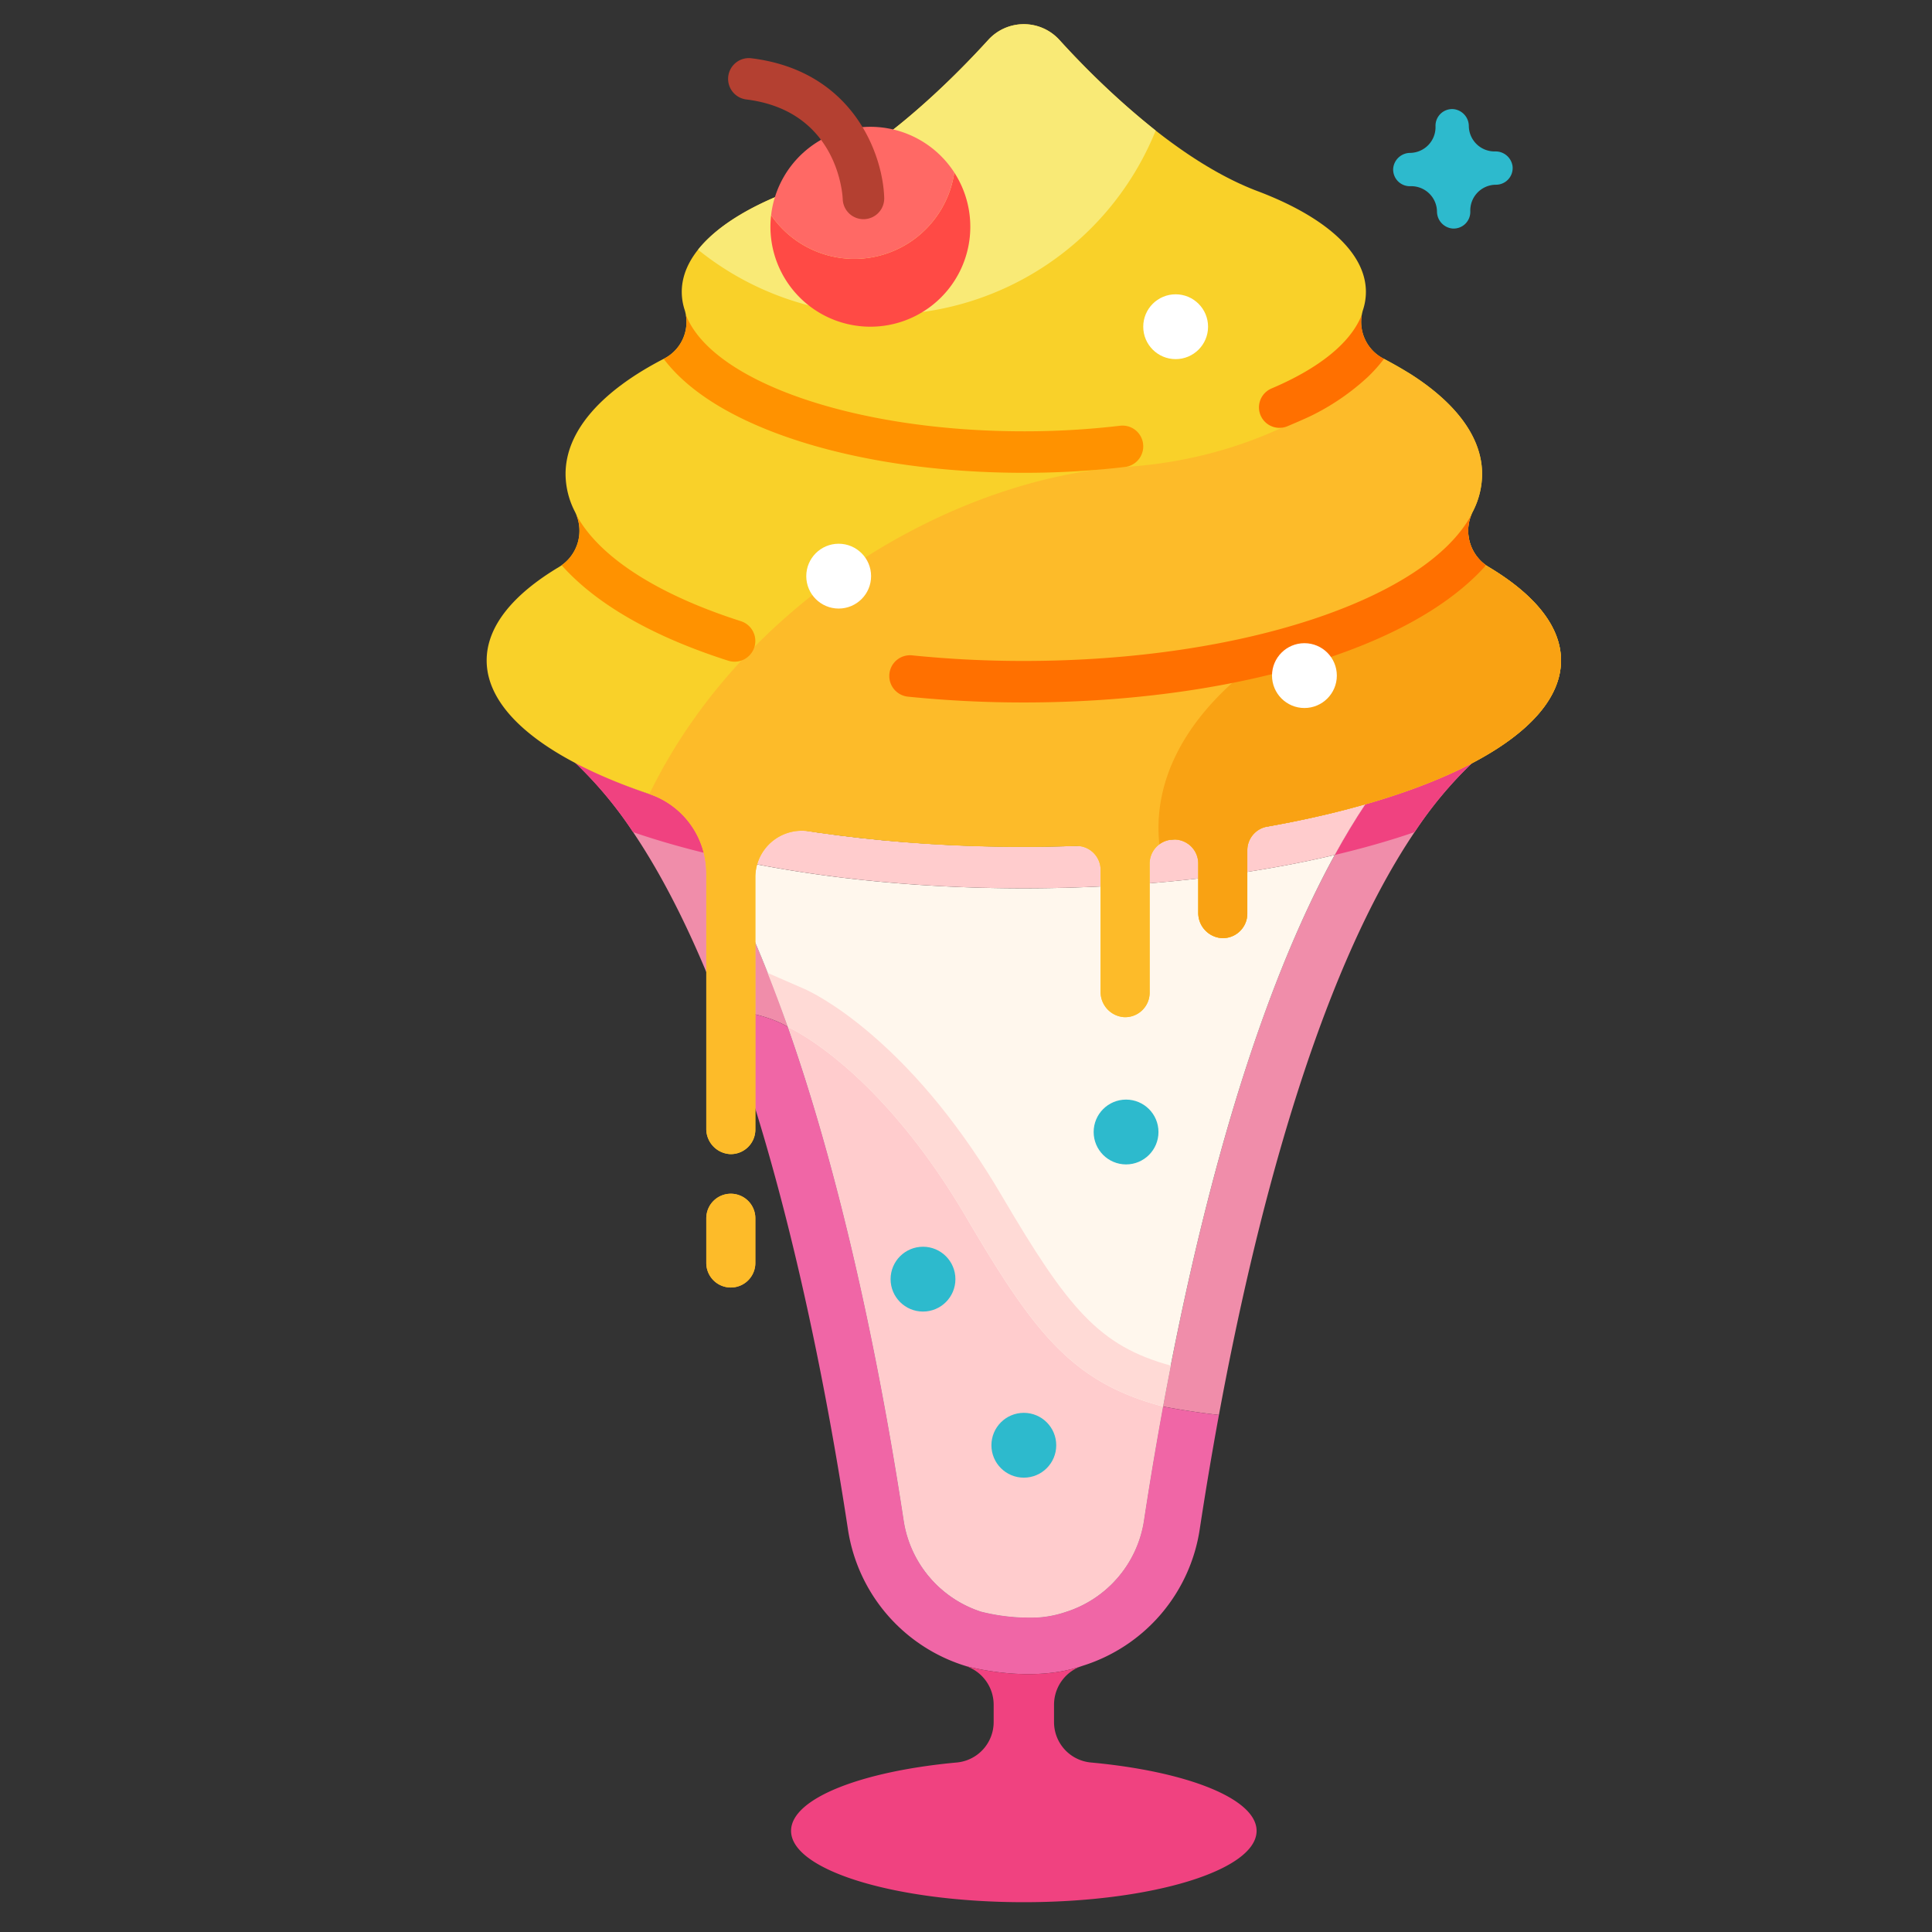 <svg xmlns="http://www.w3.org/2000/svg" viewBox="0 0 512 512"><rect x="0" y="0" width="512" height="512" fill="#333333" stroke="none"/><title>Milkshake</title><g id="Milkshake"><path d="M188.92,226.57a308.21,308.21,0,0,1,19.89,45.61c-4.35-2.75-11.28-4.18-17.77-4.92-6.69-17.49-14.4-33.59-23.25-46.72a106.267,106.267,0,0,0-15.38-18.44,150.657,150.657,0,0,0,28.38,11c.01,0,.02.01.03.01Q184.975,219.365,188.92,226.57Z" style="fill:#f08daa"/><path d="M390.22,202.12a105.863,105.863,0,0,0-15.34,18.4.01.01,0,0,0-.01.01c-26.36,39.1-42.63,104.54-51.84,154.44-7.13-.76-14.6-2.18-14.83-2.23,4.53-24.63,10.84-53.46,19.28-81.16q11.775-38.655,26.24-65.01h.01q3.945-7.215,8.1-13.46c.01,0,.02-.01.03-.01A151.146,151.146,0,0,0,390.22,202.12Z" style="fill:#f08daa"/><path d="M323.03,374.97c-2.03,11.03-3.72,21.3-5.1,30.36a44.926,44.926,0,0,1-30.96,36.1c-13.64,4.81-29.87.4-31.2.03l-.09-.03a44.926,44.926,0,0,1-30.96-36.1c-5.51-36.27-16.04-91.98-33.68-138.07,6.49.74,13.42,2.17,17.77,4.92q3.27,9.285,6.36,19.4c12.26,40.22,20.02,82.83,24.38,111.49a30.115,30.115,0,0,0,20.47,24,53.344,53.344,0,0,0,12.51,1.59,28.516,28.516,0,0,0,9.45-1.38l.25-.08.25-.08a30.129,30.129,0,0,0,20.62-24.04c1.36-8.93,3.04-19.2,5.09-30.34h.01C308.43,372.79,315.9,374.21,323.03,374.97Z" style="fill:#f066a6"/><path d="M353.72,226.57q-14.415,26.28-26.24,65.01c-12.26,40.22-20.02,82.83-24.38,111.5a30.129,30.129,0,0,1-20.62,24.04l-.25.08-.25.08a28.516,28.516,0,0,1-9.45,1.38,53.344,53.344,0,0,1-12.51-1.59,30.115,30.115,0,0,1-20.47-24c-4.36-28.66-12.12-71.27-24.38-111.49q-11.775-38.655-26.24-65.01c24.24,5.75,52.67,8.84,82.4,8.84C301.05,235.41,329.48,232.31,353.72,226.57Z" style="fill:#fff7ed"/><path d="M333.01,485.19c0,10.44-27.62,18.91-61.68,18.91-34.07,0-61.69-8.47-61.69-18.91,0-8.55,18.51-15.77,43.91-18.11a10.758,10.758,0,0,0,9.78-10.7v-4.66a10.823,10.823,0,0,0-7.56-10.26c1.33.37,17.56,4.78,31.2-.03a10.814,10.814,0,0,0-7.64,10.29v4.66a10.749,10.749,0,0,0,9.77,10.7C314.5,469.42,333.01,476.64,333.01,485.19Z" style="fill:#f04280"/><path d="M256,322.47c-23.47-39.954-47.185-50.291-47.185-50.291l-.002.005q3.273,9.285,6.361,19.4c12.256,40.219,20.02,82.829,24.375,111.487a30.114,30.114,0,0,0,20.47,23.998,53.132,53.132,0,0,0,12.513,1.591,28.695,28.695,0,0,0,9.45-1.377l.247-.087.251-.079a30.109,30.109,0,0,0,20.62-24.041c1.357-8.926,3.044-19.204,5.094-30.341C284.122,366.368,274.136,353.345,256,322.47Z" style="fill:#ffcccd"/><path d="M265.485,316.899c-10.353-17.625-22.038-32.064-34.729-42.917-9.827-8.403-16.784-11.555-17.545-11.886l-9.768-4.258q2.744,6.907,5.372,14.35l-.001-.003.002-.005S232.53,282.516,256,322.47c18.136,30.875,28.122,43.898,52.194,50.266q.975-5.298,2.062-10.842C291.289,356.682,283.119,346.919,265.485,316.899Z" style="fill:#ffdad6"/><circle cx="298.419" cy="299.993" r="8.589" style="fill:#2dbacd"/><circle cx="244.605" cy="338.989" r="8.589" style="fill:#2dbacd"/><circle cx="271.325" cy="383.007" r="8.589" style="fill:#2dbacd"/><path d="M152.367,202.081a106.873,106.873,0,0,1,15.401,18.445c6.587,2.263,13.677,4.278,21.155,6.049q-3.968-7.226-8.13-13.479A150.38,150.38,0,0,1,152.367,202.081Z" style="fill:#f04280"/><path d="M361.857,213.095q-4.158,6.27-8.13,13.479c7.474-1.77,14.562-3.784,21.147-6.046a107.103,107.103,0,0,1,15.353-18.418A150.532,150.532,0,0,1,361.857,213.095Z" style="fill:#f04280"/><path d="M271.325,224.413c-34.393,0-65.928-4.248-90.532-11.317q4.158,6.269,8.13,13.479c24.235,5.74,52.678,8.838,82.402,8.838s58.166-3.098,82.402-8.838q3.968-7.226,8.13-13.479C337.253,220.164,305.718,224.413,271.325,224.413Z" style="fill:#ffcccd"/><path d="M396.19,40.131h0a6.818,6.818,0,0,1-6.935-6.7h0a4.542,4.542,0,0,0-4.058-4.513,4.415,4.415,0,0,0-4.771,4.475l.003.19a6.818,6.818,0,0,1-6.7,6.935h0a4.542,4.542,0,0,0-4.513,4.058,4.415,4.415,0,0,0,4.475,4.771l.19-.003a6.819,6.819,0,0,1,6.935,6.7h0a4.542,4.542,0,0,0,4.058,4.513,4.414,4.414,0,0,0,4.771-4.475l-.003-.19a6.818,6.818,0,0,1,6.7-6.935l.19-.003a4.415,4.415,0,0,0,4.309-4.922A4.542,4.542,0,0,0,396.19,40.131Z" style="fill:#2dbacd"/><path d="M413.684,175.024c0-9.02-6.971-17.475-19.146-24.753a11.201,11.201,0,0,1-4.213-14.726,21.94,21.94,0,0,0,2.449-9.909c0-11.54-9.736-22.153-26.046-30.56a10.899,10.899,0,0,1-5.525-12.926,15.43,15.43,0,0,0,.776-4.8c0-10.578-11.138-20.105-28.936-26.782-20.732-7.904-40.935-27.535-52.308-40.01a12.741,12.741,0,0,0-18.821.002c-11.373,12.475-31.575,32.105-52.307,40.009l-.036.014C191.795,57.259,180.674,66.78,180.674,77.35a15.429,15.429,0,0,0,.776,4.8,10.899,10.899,0,0,1-5.525,12.926c-16.31,8.407-26.046,19.02-26.046,30.56a21.942,21.942,0,0,0,2.449,9.91,11.201,11.201,0,0,1-4.213,14.726c-12.174,7.277-19.146,15.732-19.146,24.753,0,13.887,16.525,26.433,43.12,35.406a22.185,22.185,0,0,1,15.085,21.02v67.631a6.68,6.68,0,0,0,6.3,6.769,6.5,6.5,0,0,0,6.7-6.497v-66.9a12.317,12.317,0,0,1,14.206-12.152,382.774,382.774,0,0,0,56.946,4.111q6.96,0,13.751-.23a6.372,6.372,0,0,1,6.594,6.367v32.242a6.68,6.68,0,0,0,6.3,6.769,6.5,6.5,0,0,0,6.7-6.497V228.863a6.371,6.371,0,0,1,5.742-6.338l.129-.013a6.37,6.37,0,0,1,7.009,6.338v12.995a6.681,6.681,0,0,0,6.3,6.77,6.5,6.5,0,0,0,6.7-6.497V225.336a6.376,6.376,0,0,1,5.27-6.274C382.029,210.901,413.684,194.246,413.684,175.024Z" style="fill:#f9d129"/><path d="M193.674,316.348a6.5,6.5,0,0,0-6.5,6.5v11.857a6.5,6.5,0,0,0,13,0V322.848A6.5,6.5,0,0,0,193.674,316.348Z" style="fill:#fdbb29"/><path d="M298.112,123.761c-45.15,2.901-101.017,35.21-126.023,86.669a22.185,22.185,0,0,1,15.085,21.02v67.631a6.68,6.68,0,0,0,6.3,6.769,6.5,6.5,0,0,0,6.7-6.497v-66.9a12.317,12.317,0,0,1,14.206-12.152,382.773,382.773,0,0,0,56.946,4.111q6.96,0,13.751-.23a6.372,6.372,0,0,1,6.594,6.367v32.242a6.681,6.681,0,0,0,6.3,6.769,6.5,6.5,0,0,0,6.7-6.497V228.863a6.371,6.371,0,0,1,5.742-6.338l.129-.013a6.37,6.37,0,0,1,7.009,6.338v12.995a6.68,6.68,0,0,0,6.3,6.769,6.5,6.5,0,0,0,6.7-6.497V225.336a6.376,6.376,0,0,1,5.27-6.274c46.208-8.161,77.862-24.816,77.862-44.038,0-9.02-6.971-17.475-19.146-24.753a11.201,11.201,0,0,1-4.213-14.726,21.937,21.937,0,0,0,2.449-9.909c0-9.73-6.922-18.801-18.87-26.447-4.479-2.571-7.174-4.11-7.174-4.11S343.009,120.876,298.112,123.761Z" style="fill:#fdbb29"/><path d="M307.009,219.42a41.468,41.468,0,0,0,.235,4.333,6.337,6.337,0,0,1,3.17-1.229l.129-.013a6.37,6.37,0,0,1,7.009,6.338v12.995a6.68,6.68,0,0,0,6.3,6.769,6.5,6.5,0,0,0,6.7-6.497V225.336a6.376,6.376,0,0,1,5.27-6.274c46.208-8.161,77.862-24.816,77.862-44.038,0-9.02-6.971-17.475-19.146-24.753-.139-.083-.266-.178-.4-.266C343.185,160.708,307.009,187.748,307.009,219.42Z" style="fill:#f9a213"/><path d="M302.97,118.29h0a5.506,5.506,0,0,1-4.858,5.47A229.401,229.401,0,0,1,271.33,125.3c-25.6,0-49.82-4.08-68.22-11.51-9.62-3.88-17.33-8.54-22.9-13.86a39.925,39.925,0,0,1-4.33-4.83.076.076,0,0,1,.04-.02,10.962,10.962,0,0,0,5.84-11.67c6.77,17.5,44.29,30.89,89.57,30.89a217.021,217.021,0,0,0,25.529-1.476A5.488,5.488,0,0,1,302.97,118.29Z" style="fill:#ff9200"/><path d="M366.77,95.1a40.623,40.623,0,0,1-4.32,4.83,62.426,62.426,0,0,1-14.332,9.933c-1.252.652-4.082,1.892-6.939,3.095a5.432,5.432,0,0,1-7.539-5.007h0a5.443,5.443,0,0,1,3.331-5.003C349.396,97.68,357.974,90.926,360.89,83.41a10.961,10.961,0,0,0,5.84,11.67A.076.076,0,0,1,366.77,95.1Z" style="fill:#ff7000"/><path d="M200.17,169.851h0a5.506,5.506,0,0,1-7.175,5.245q-6.096-1.948-11.684-4.215c-14.34-5.82-25.29-13-32.47-21.09a11.175,11.175,0,0,0,3.86-13.4c6.125,11.372,21.892,21.278,43.635,28.224A5.503,5.503,0,0,1,200.17,169.851Z" style="fill:#ff9200"/><path d="M306.273,34.601a217.872,217.872,0,0,1-25.538-24.043,12.741,12.741,0,0,0-18.821.002c-11.373,12.475-31.575,32.105-52.307,40.009l-.036.014c-11.221,4.215-19.786,9.563-24.58,15.593A77.72,77.72,0,0,0,233.895,83.41,78.076,78.076,0,0,0,306.273,34.601Z" style="fill:#f9ea76"/><path d="M254.48,71.67a26.486,26.486,0,0,1-50.13-14.64A26.79,26.79,0,0,0,252.9,45.72,26.481,26.481,0,0,1,254.48,71.67Z" style="fill:#ff4a45"/><path d="M252.9,45.72a26.79,26.79,0,0,1-48.55,11.31A26.482,26.482,0,0,1,252.9,45.72Z" style="fill:#ff6965"/><path d="M228.825,58.086a5.5,5.5,0,0,1-5.494-5.32c-.04-1.022-1.218-23.374-25.504-26.403a5.5,5.5,0,1,1,1.361-10.915c27.047,3.373,34.81,25.664,35.138,36.98a5.5,5.5,0,0,1-5.34,5.656C228.933,58.086,228.879,58.086,228.825,58.086Z" style="fill:#b44031"/><path d="M393.82,149.79c-7.19,8.09-18.14,15.27-32.47,21.09-24.23,9.85-56.2,15.28-90.02,15.28a302.393,302.393,0,0,1-30.708-1.539,5.508,5.508,0,0,1-4.952-5.478h0a5.493,5.493,0,0,1,6.06-5.465,291.945,291.945,0,0,0,29.6,1.482c58.11,0,106.68-16.6,118.62-38.77A11.178,11.178,0,0,0,393.82,149.79Z" style="fill:#ff7000"/><circle cx="222.258" cy="152.685" r="8.589" style="fill:#fff"/><circle cx="345.686" cy="179.04" r="8.589" style="fill:#fff"/><circle cx="311.56" cy="86.583" r="8.589" style="fill:#fff"/><path d="M193.674,316.348a6.5,6.5,0,0,0-6.5,6.5v11.857a6.5,6.5,0,0,0,13,0V322.848A6.5,6.5,0,0,0,193.674,316.348Z" style="fill:#fdbb29"/></g></svg>